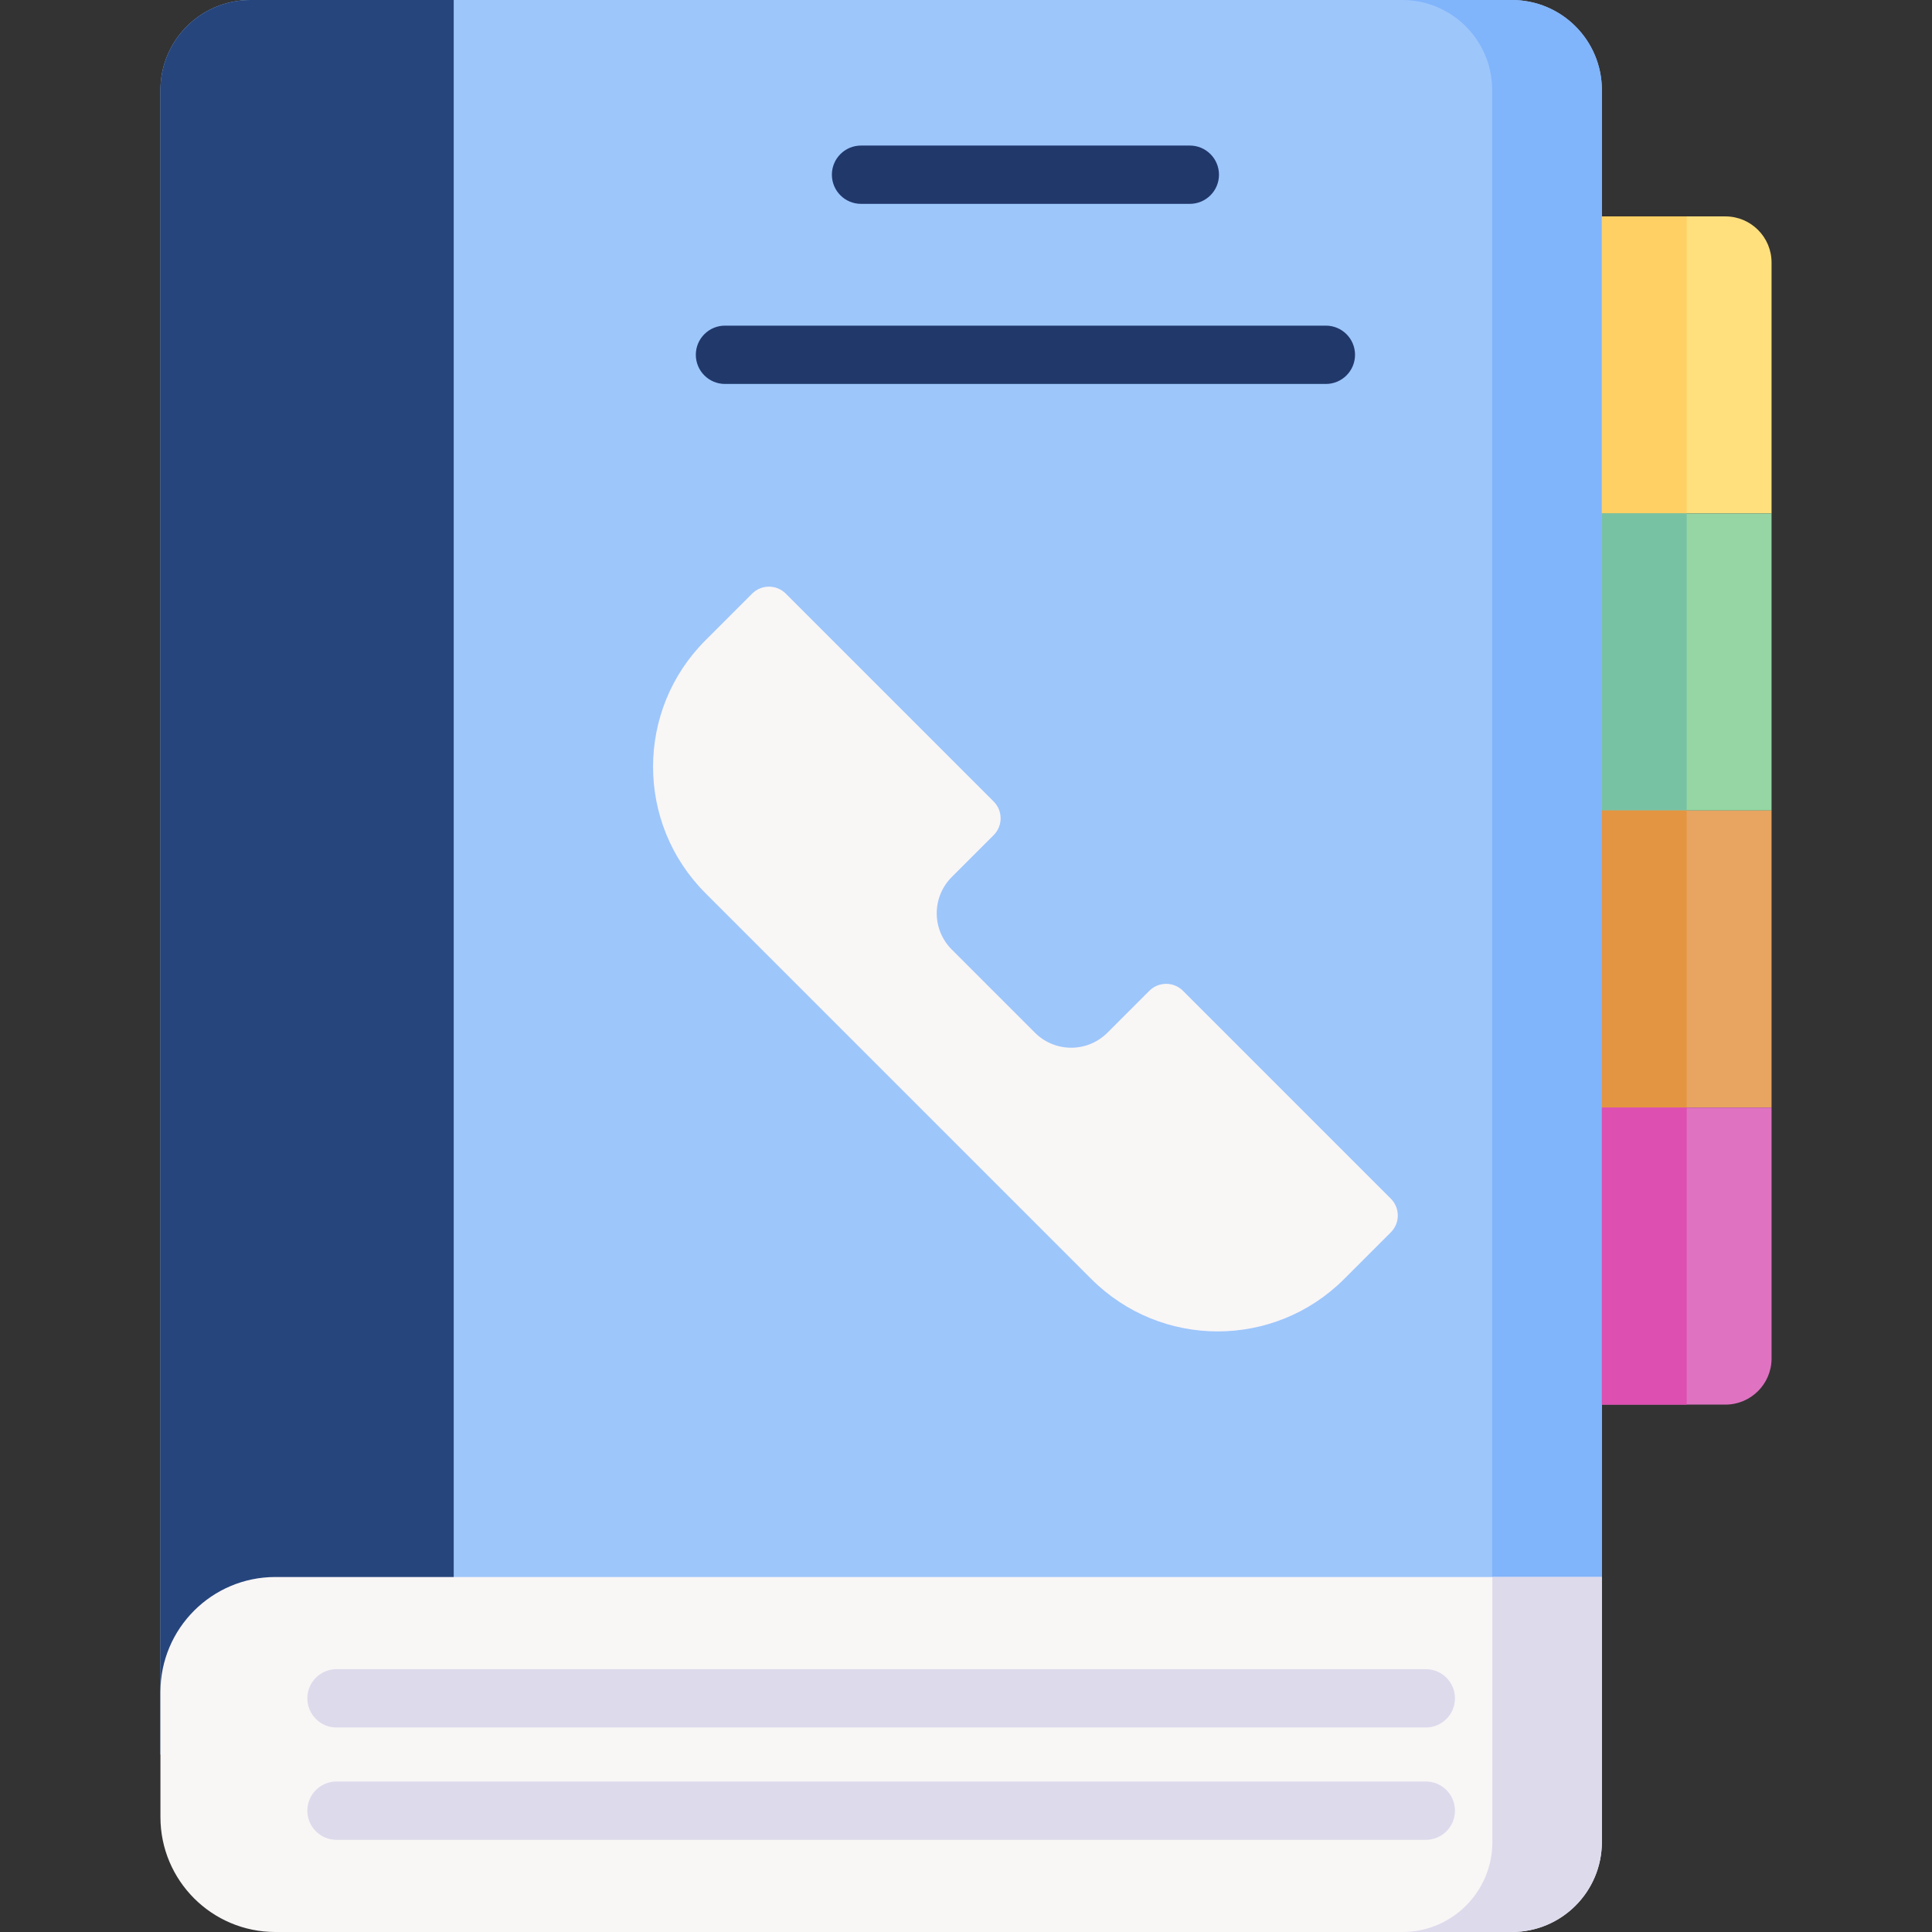 <svg id="Capa_1" enable-background="new 0 0 512 512" height="512" viewBox="0 0 512 512" width="512" xmlns="http://www.w3.org/2000/svg"><rect x="0" y="0" width="512" height="512" fill="#333333" stroke="none"/><g><path d="m400.663 0c-19.458 0-315.452 0-334.294 0-13.173 0-23.851 10.678-23.851 23.851v441.11l381.996-47.039v-394.071c0-13.173-10.679-23.851-23.851-23.851z" fill="#9dc6fb"/><path d="m400.663 0c-3.166 0-13.655 0-29.074 0 13.172 0 23.851 10.678 23.851 23.851v394.071l13.559 8.736 15.515-8.736v-394.071c0-13.173-10.679-23.851-23.851-23.851z" fill="#80b4fb"/><path d="m42.518 448.385c0-16.824 40.58 16.576 57.404 16.576l20.319-47.039v-417.922h-53.872c-13.173 0-23.851 10.678-23.851 23.851z" fill="#26457d"/><path d="m469.482 136.071h-44.968v-78.722h32.736c6.756 0 12.232 5.477 12.232 12.232z" fill="#ffe07d"/><path d="m424.514 57.349h22.484v78.722h-22.484z" fill="#ffd064"/><path d="m424.514 136.071h44.968v78.722h-44.968z" fill="#95d6a4"/><path d="m424.514 136.071h22.484v78.722h-22.484z" fill="#78c2a4"/><path d="m424.514 214.793h44.968v78.722h-44.968z" fill="#e7a561"/><path d="m424.514 214.793h22.484v78.722h-22.484z" fill="#e49542"/><path d="m457.25 372.236h-32.736v-78.722h44.968v66.49c0 6.756-5.476 12.232-12.232 12.232z" fill="#df73c1"/><path d="m424.514 293.515h22.484v78.722h-22.484z" fill="#dd4fb1"/><path d="m263.328 212.403-55.085-55.085c-2.463-2.463-6.456-2.463-8.919 0l-12.386 12.386c-18.495 18.495-18.495 48.481 0 66.976l102.285 102.285c18.495 18.495 48.481 18.495 66.976 0l12.386-12.386c2.463-2.463 2.463-6.456 0-8.919l-55.085-55.085c-2.463-2.463-6.456-2.463-8.919 0l-11.102 11.102c-5.305 5.305-13.906 5.305-19.211 0l-22.042-22.042c-5.305-5.305-5.305-13.906 0-19.21l11.102-11.102c2.463-2.464 2.463-6.457 0-8.92z" fill="#f9f6f6"/><g><path d="m315.315 54.025h-87.131c-4.268 0-7.726-3.459-7.726-7.726s3.459-7.726 7.726-7.726h87.131c4.268 0 7.726 3.459 7.726 7.726s-3.459 7.726-7.726 7.726z" fill="#21386b"/></g><g><path d="m351.371 101.75h-159.244c-4.268 0-7.726-3.459-7.726-7.726s3.459-7.726 7.726-7.726h159.243c4.268 0 7.726 3.459 7.726 7.726.001 4.267-3.458 7.726-7.725 7.726z" fill="#21386b"/></g><path d="m424.514 417.922h-351.534c-16.824 0-30.462 13.638-30.462 30.462v33.153c0 16.825 13.638 30.463 30.462 30.463h327.682c13.172 0 23.851-10.678 23.851-23.851v-70.227z" fill="#f9f6f6"/><path d="m395.497 417.922v70.227c0 13.172-10.678 23.851-23.851 23.851h29.017c13.172 0 23.851-10.678 23.851-23.851v-70.227z" fill="#dddaec"/><g><g><path d="m377.853 457.802h-288.674c-4.268 0-7.726-3.459-7.726-7.726s3.459-7.726 7.726-7.726h288.674c4.268 0 7.726 3.459 7.726 7.726s-3.459 7.726-7.726 7.726z" fill="#dddaec"/></g><g><path d="m377.853 487.573h-288.674c-4.268 0-7.726-3.459-7.726-7.726s3.459-7.726 7.726-7.726h288.674c4.268 0 7.726 3.459 7.726 7.726s-3.459 7.726-7.726 7.726z" fill="#dddaec"/></g></g></g></svg>